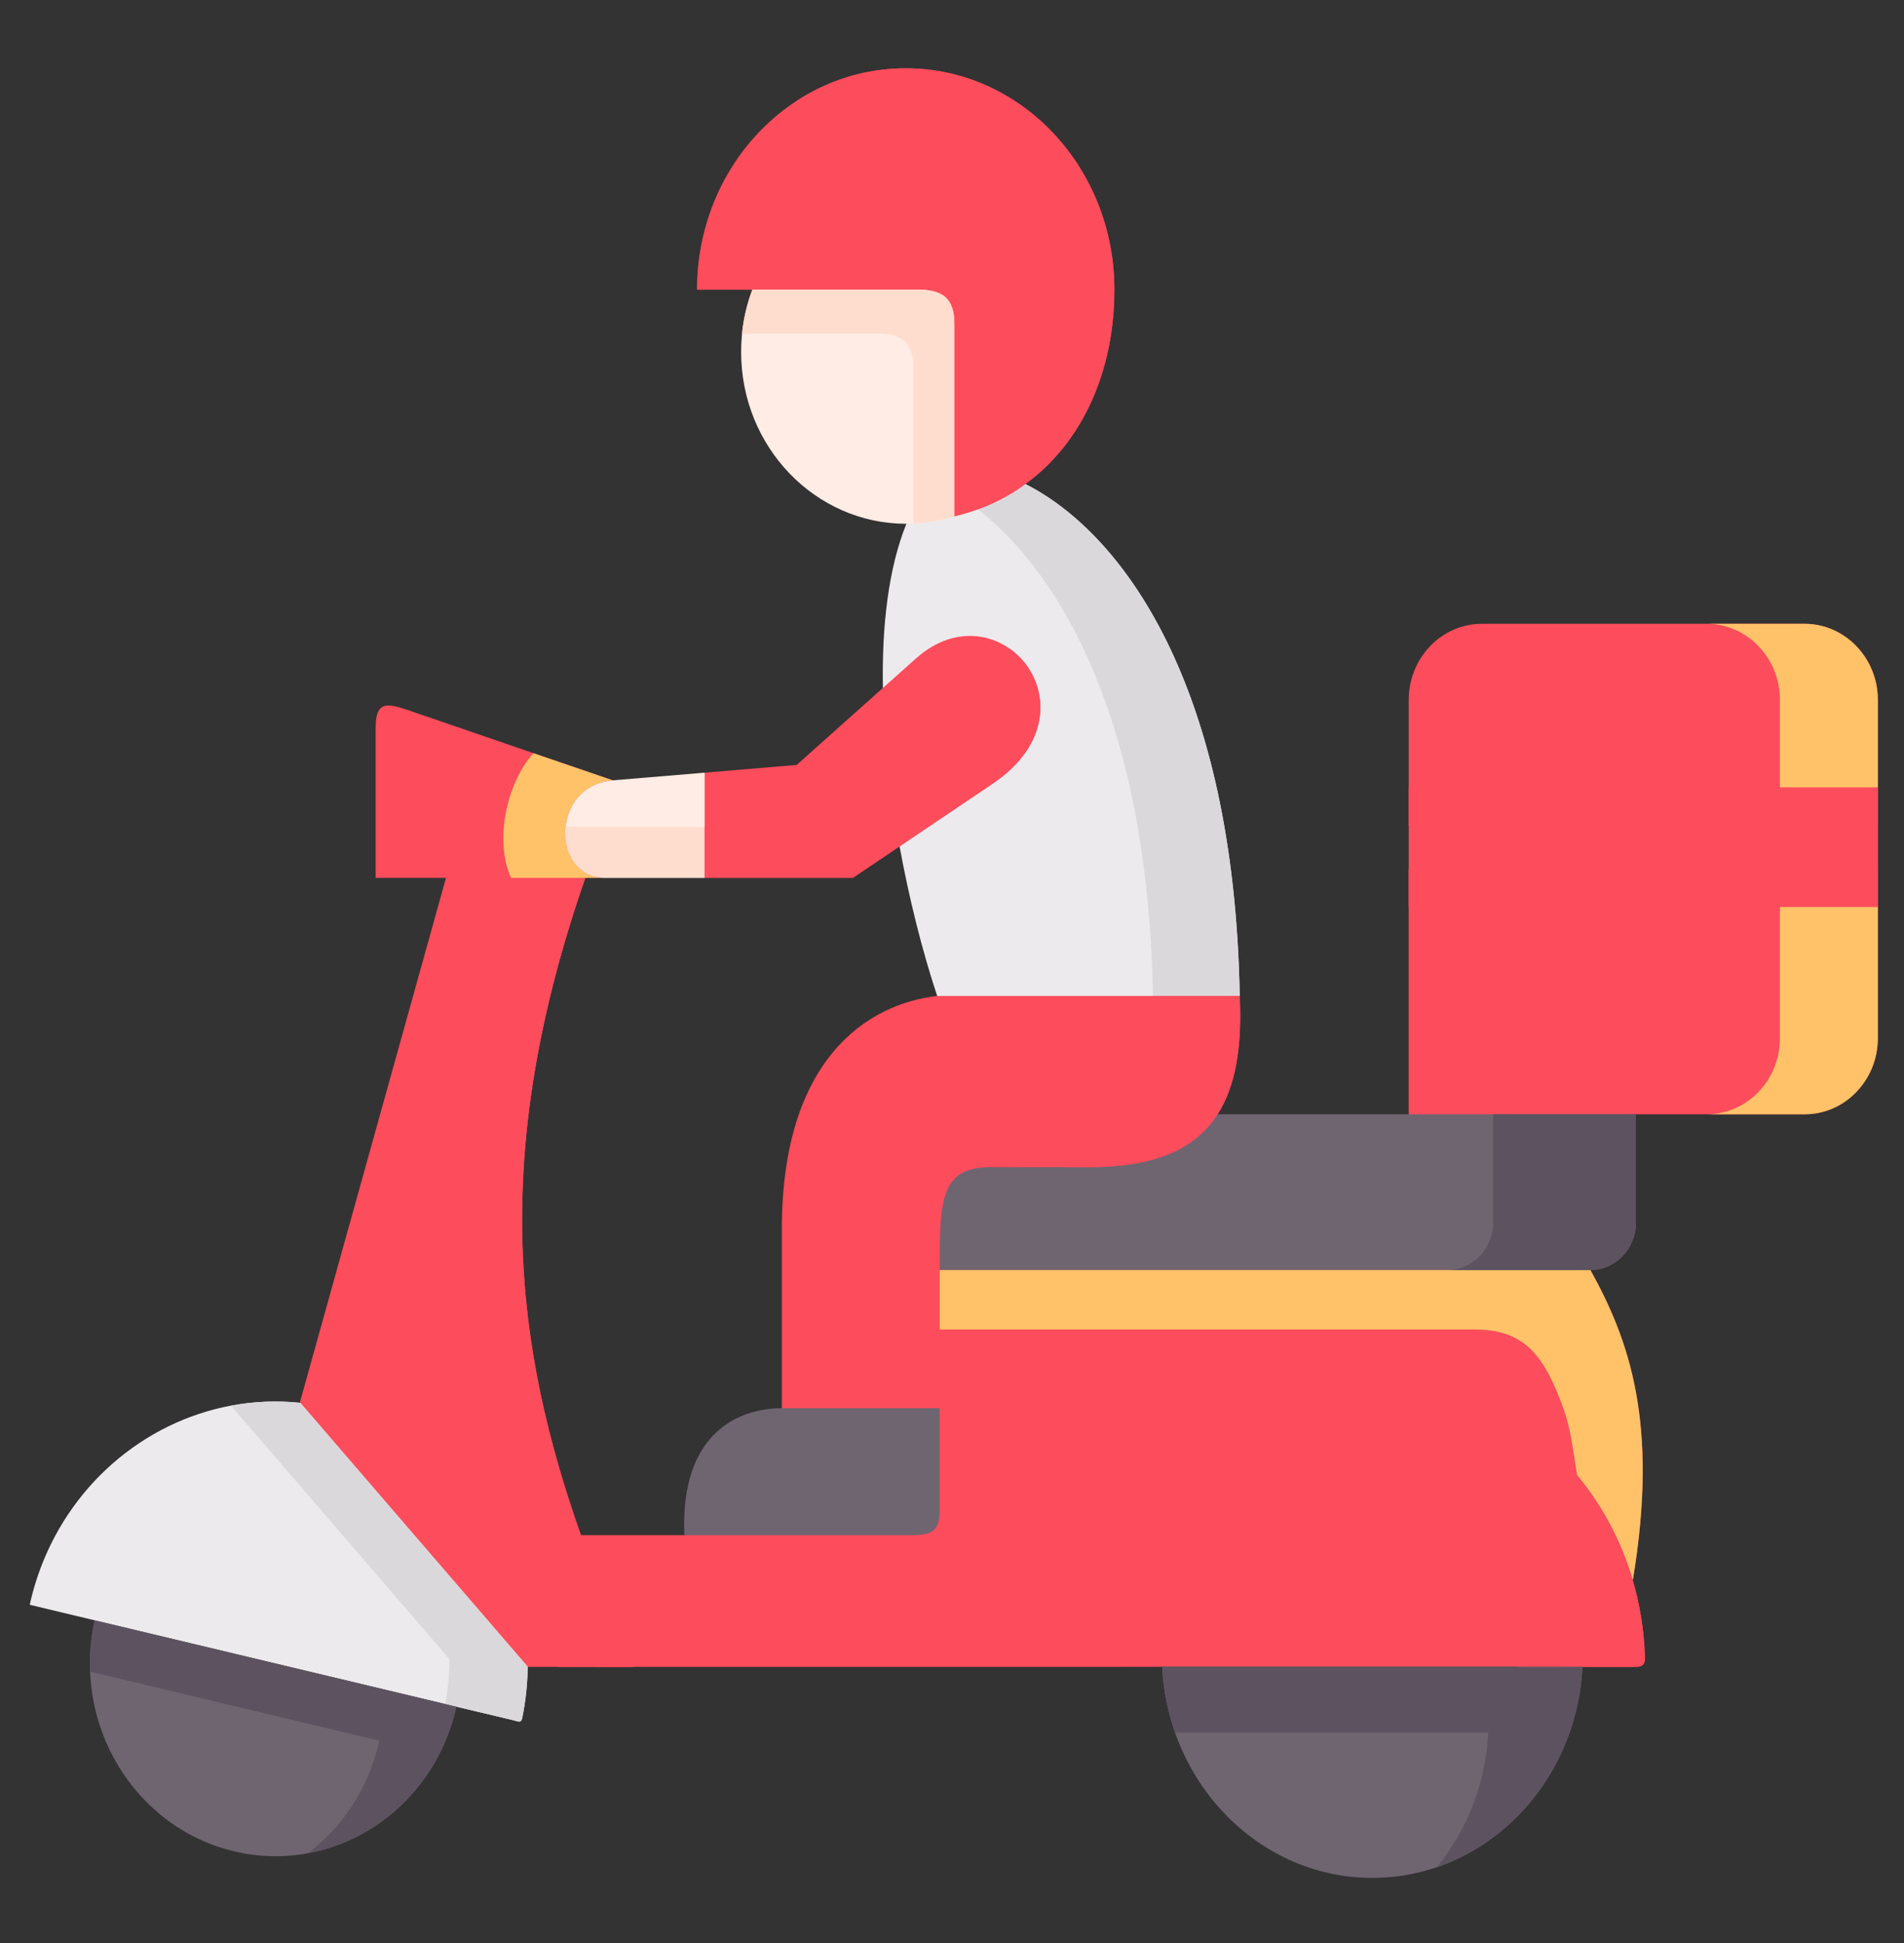 <svg width="100" height="102" viewBox="0 0 100 102" fill="none" xmlns="http://www.w3.org/2000/svg">
<rect x="0" y="0" width="100" height="102" fill="#333333" stroke="none"/>
<g clip-path="url(#clip0_12_301)">
<path fill-rule="evenodd" clip-rule="evenodd" d="M73.986 45.631H98.627V54.509C98.627 56.704 96.899 58.496 94.785 58.496H85.921L80.634 61.266L73.985 58.496V45.631H73.986Z" fill="#FD4C5C"/>
<path fill-rule="evenodd" clip-rule="evenodd" d="M77.829 32.747H94.786C96.901 32.747 98.628 34.54 98.628 36.735V43.331H73.987V36.735C73.987 34.54 75.715 32.747 77.829 32.747Z" fill="#FD4C5C"/>
<path fill-rule="evenodd" clip-rule="evenodd" d="M73.987 41.344H98.628V47.613H73.987V41.344Z" fill="#FD4C5C"/>
<path fill-rule="evenodd" clip-rule="evenodd" d="M93.483 41.343H96.638H98.626V36.735C98.626 35.235 97.817 33.925 96.638 33.247C96.085 32.931 95.454 32.747 94.784 32.747H89.641C91.755 32.747 93.483 34.54 93.483 36.735V41.343H93.483Z" fill="#FFC269"/>
<path fill-rule="evenodd" clip-rule="evenodd" d="M93.483 47.613H96.639H98.626V45.631V43.332V41.344H96.639H93.483V43.332V45.631V47.613Z" fill="#FD4C5C"/>
<path fill-rule="evenodd" clip-rule="evenodd" d="M93.483 47.613V54.509C93.483 56.704 91.755 58.496 89.641 58.496H94.784C95.454 58.496 96.085 58.318 96.638 58.002C97.817 57.318 98.626 56.008 98.626 54.509V47.613H96.638H93.483Z" fill="#FFC269"/>
<path fill-rule="evenodd" clip-rule="evenodd" d="M73.984 58.496H85.92V64.19C85.92 65.558 84.841 66.672 83.529 66.672H44.667C44.667 63.092 44.667 61.271 47.308 61.271L52.567 61.265C55.878 61.259 58.048 60.38 59.26 58.495H73.984V58.496Z" fill="#6F6571"/>
<path fill-rule="evenodd" clip-rule="evenodd" d="M49.357 66.673H83.532C85.536 70.293 87.147 74.643 85.757 82.963C83.432 74.758 59.815 78.033 57.39 87.503H31.332C30.346 85.187 29.416 82.9 28.602 80.59H35.949C50.808 74.775 46.03 77.367 49.357 66.673Z" fill="#FD4C5C"/>
<path fill-rule="evenodd" clip-rule="evenodd" d="M47.246 44.43C47.755 47.211 48.447 49.952 49.222 52.285L56.734 55.338L65.111 52.285C64.817 35.845 58.894 27.962 53.856 25.41C52.04 23.976 50.18 23.436 50.18 23.436C50.18 23.436 47.733 27.496 47.605 27.496C46.664 29.818 46.31 32.846 46.371 36.115L47.246 44.43Z" fill="#ECEAEC"/>
<path fill-rule="evenodd" clip-rule="evenodd" d="M65.11 52.286H49.222C45.562 52.699 41.062 55.59 41.062 64.542V73.926L44.667 76.153L49.355 73.926V66.674C49.355 63.094 49.355 61.273 51.995 61.273L57.254 61.267C60.565 61.261 62.735 60.382 63.947 58.497C64.883 57.044 65.243 54.992 65.11 52.286Z" fill="#FD4C5C"/>
<path fill-rule="evenodd" clip-rule="evenodd" d="M65.111 52.285C64.818 35.845 58.894 27.961 53.856 25.41C53.109 25.956 52.279 26.404 51.365 26.738C55.827 30.237 60.3 38.057 60.555 52.285H65.111Z" fill="#DAD8DB"/>
<path fill-rule="evenodd" clip-rule="evenodd" d="M65.111 52.286H60.555C60.688 54.992 60.328 57.044 59.393 58.497C58.629 59.687 57.477 60.692 55.899 61.267H57.256C60.566 61.261 62.737 60.382 63.949 58.497C64.884 57.044 65.244 54.992 65.111 52.286Z" fill="#FD4C5C"/>
<path fill-rule="evenodd" clip-rule="evenodd" d="M57.388 87.503C57.388 79.004 63.882 72.235 71.892 72.235C78.408 72.235 83.922 76.717 85.755 82.963C86.131 84.245 86.353 85.607 86.391 87.02C86.408 87.572 86.042 87.503 85.544 87.503C76.161 87.503 66.771 87.497 57.388 87.503Z" fill="#FD4C5C"/>
<path fill-rule="evenodd" clip-rule="evenodd" d="M61.037 87.503H83.115C82.8 93.674 77.978 98.581 72.076 98.581C66.174 98.581 61.353 93.674 61.037 87.503Z" fill="#6F6571"/>
<path fill-rule="evenodd" clip-rule="evenodd" d="M4.973 85.061L23.967 89.594C22.761 95.036 17.529 98.438 12.286 97.185C7.038 95.932 3.766 90.502 4.973 85.061Z" fill="#6F6571"/>
<path fill-rule="evenodd" clip-rule="evenodd" d="M3.55 79.538C6.235 75.487 10.896 73.137 15.768 73.642C24.36 75.527 27.156 80.854 27.715 87.496C27.704 88.398 27.61 89.306 27.422 90.214C27.366 90.467 27.206 90.364 26.94 90.3L23.967 89.594L4.973 85.06L3.55 84.721L1.562 84.244C1.944 82.509 2.631 80.923 3.55 79.538Z" fill="#ECEAEC"/>
<path fill-rule="evenodd" clip-rule="evenodd" d="M15.751 73.62L23.424 46.084L26.878 44.481L30.743 46.084C25.666 60.68 27.083 70.868 30.51 80.59C31.33 82.9 32.26 85.187 33.24 87.503H27.72L15.751 73.62Z" fill="#FD4C5C"/>
<path fill-rule="evenodd" clip-rule="evenodd" d="M39.511 15.211L48.513 13.223C49.427 13.309 52.04 15.585 52.04 17.01L50.124 27.112C49.327 27.359 48.48 27.497 47.605 27.497C42.811 27.497 38.925 23.457 38.925 18.481C38.925 17.326 39.13 16.223 39.511 15.211Z" fill="#FFECE4"/>
<path fill-rule="evenodd" clip-rule="evenodd" d="M36.605 15.211C36.605 8.787 41.51 3.586 47.567 3.586C53.623 3.586 58.528 8.787 58.528 15.211C58.528 19.451 56.867 23.221 53.856 25.41C52.782 26.197 51.531 26.778 50.124 27.111V17.009C50.124 15.584 49.427 15.297 48.514 15.21H39.512H36.605V15.211Z" fill="#FD4C5C"/>
<path fill-rule="evenodd" clip-rule="evenodd" d="M41.831 5.304C43.498 4.213 45.463 3.586 47.566 3.586C53.623 3.586 58.528 8.787 58.528 15.211C58.528 19.451 56.867 23.221 53.855 25.41C53.091 25.968 52.244 26.422 51.314 26.755C53.54 24.416 54.746 21.06 54.746 17.36C54.746 10.648 49.615 5.207 43.287 5.207C42.794 5.207 42.307 5.235 41.831 5.304Z" fill="#FD4C5C"/>
<path fill-rule="evenodd" clip-rule="evenodd" d="M41.06 73.925H49.354V79.343C49.354 80.504 48.745 80.59 47.848 80.59H35.945C35.707 75.154 38.879 73.925 41.06 73.925Z" fill="#6F6571"/>
<path fill-rule="evenodd" clip-rule="evenodd" d="M30.51 80.59C27.084 70.868 25.666 60.68 30.743 46.084H27.897C27.886 46.084 27.875 46.084 27.864 46.084H26.84C21.763 60.68 23.175 70.868 26.607 80.59C27.421 82.9 28.351 85.187 29.337 87.503H31.33H33.24C32.26 85.187 31.33 82.9 30.51 80.59Z" fill="#FD4C5C"/>
<path fill-rule="evenodd" clip-rule="evenodd" d="M27.716 87.497L15.769 73.643C14.535 73.516 13.311 73.568 12.132 73.792L23.614 87.106C23.603 87.882 23.531 88.669 23.387 89.456L23.968 89.594L26.941 90.301C27.207 90.364 27.367 90.468 27.423 90.215C27.611 89.307 27.705 88.399 27.716 87.497Z" fill="#DAD8DB"/>
<path fill-rule="evenodd" clip-rule="evenodd" d="M83.53 66.673H49.355V69.793H77.435C79.721 69.793 80.806 70.816 81.697 72.891C82.467 74.689 82.484 75.275 82.832 77.447C84.144 79.028 85.152 80.901 85.755 82.963C87.145 74.643 85.534 70.293 83.53 66.673Z" fill="#FFC269"/>
<path fill-rule="evenodd" clip-rule="evenodd" d="M82.833 77.447C80.176 74.246 76.262 72.235 71.894 72.235C70.798 72.235 69.735 72.362 68.711 72.597C75.249 74.131 79.822 80.119 80.021 87.02C80.032 87.399 79.866 87.485 79.6 87.503H83.116H85.546C86.044 87.503 86.41 87.572 86.393 87.02C86.355 85.607 86.133 84.245 85.757 82.963C85.746 82.923 85.735 82.889 85.724 82.854C85.724 82.854 85.724 82.854 85.724 82.849C85.114 80.831 84.124 78.998 82.833 77.447Z" fill="#FD4C5C"/>
<path fill-rule="evenodd" clip-rule="evenodd" d="M23.385 89.456L4.972 85.061C4.767 85.963 4.695 86.871 4.728 87.755L19.344 91.243L19.919 91.381C19.377 93.852 17.998 95.903 16.166 97.288C19.903 96.605 23.064 93.674 23.966 89.594L23.385 89.456Z" fill="#5D5360"/>
<path fill-rule="evenodd" clip-rule="evenodd" d="M79.6 87.503H61.037C61.098 88.71 61.336 89.87 61.718 90.956H74.65H78.166C78.027 93.657 77.031 96.111 75.459 98.024C79.727 96.57 82.866 92.439 83.115 87.503H79.6V87.503Z" fill="#5D5360"/>
<path fill-rule="evenodd" clip-rule="evenodd" d="M85.92 64.191V58.496H78.419V64.191C78.419 65.558 77.339 66.673 76.027 66.673H83.529C84.841 66.673 85.92 65.558 85.92 64.191Z" fill="#5D5360"/>
<path fill-rule="evenodd" clip-rule="evenodd" d="M38.969 17.515H46.365C47.278 17.602 47.976 17.895 47.976 19.32V27.485C48.718 27.451 49.438 27.324 50.124 27.111V17.01C50.124 15.585 49.426 15.297 48.513 15.211H39.511C39.24 15.935 39.052 16.711 38.969 17.515Z" fill="#FFDDCE"/>
<path fill-rule="evenodd" clip-rule="evenodd" d="M21.822 37.414L32.18 40.965C32.69 41.436 32.114 46.24 31.771 46.085H23.422H19.73V38.178C19.73 36.621 20.51 36.966 21.822 37.414Z" fill="#FD4C5C"/>
<path fill-rule="evenodd" clip-rule="evenodd" d="M37.011 46.084H36.141H31.773C28.961 46.084 28.878 41.245 32.183 40.964L37.011 40.562L38.306 43.406L37.011 46.084Z" fill="#FFECE4"/>
<path fill-rule="evenodd" clip-rule="evenodd" d="M46.371 36.115L48.104 34.57C52.444 30.691 57.931 37.236 52.129 41.143L47.246 44.43L44.788 46.085H37.01V40.563L41.843 40.155L46.371 36.115Z" fill="#FD4C5C"/>
<path fill-rule="evenodd" clip-rule="evenodd" d="M37.008 46.084V43.407H35.973H35.414H34.539H30.171C30.005 43.407 29.85 43.395 29.701 43.361C29.54 44.694 30.265 46.084 31.771 46.084H36.139H37.008Z" fill="#FFDDCE"/>
<path fill-rule="evenodd" clip-rule="evenodd" d="M52.129 41.144C55.639 38.776 55.019 35.449 53.02 34.047C53.181 35.484 52.522 37.133 50.529 38.472L46.726 41.029L45.652 41.758L43.194 43.408H37.01V46.085H44.788L47.246 44.431L52.129 41.144Z" fill="#FD4C5C"/>
<path fill-rule="evenodd" clip-rule="evenodd" d="M32.184 40.964L28.015 39.539C26.62 41.091 25.945 44.113 26.842 46.084H30.745H31.774C30.269 46.084 29.544 44.694 29.704 43.361C29.848 42.206 30.651 41.096 32.184 40.964Z" fill="#FFC269"/>
</g>
<defs>
<clipPath id="clip0_12_301">
<rect width="97.064" height="100.667" fill="white" transform="translate(1.562 0.75)"/>
</clipPath>
</defs>
</svg>
